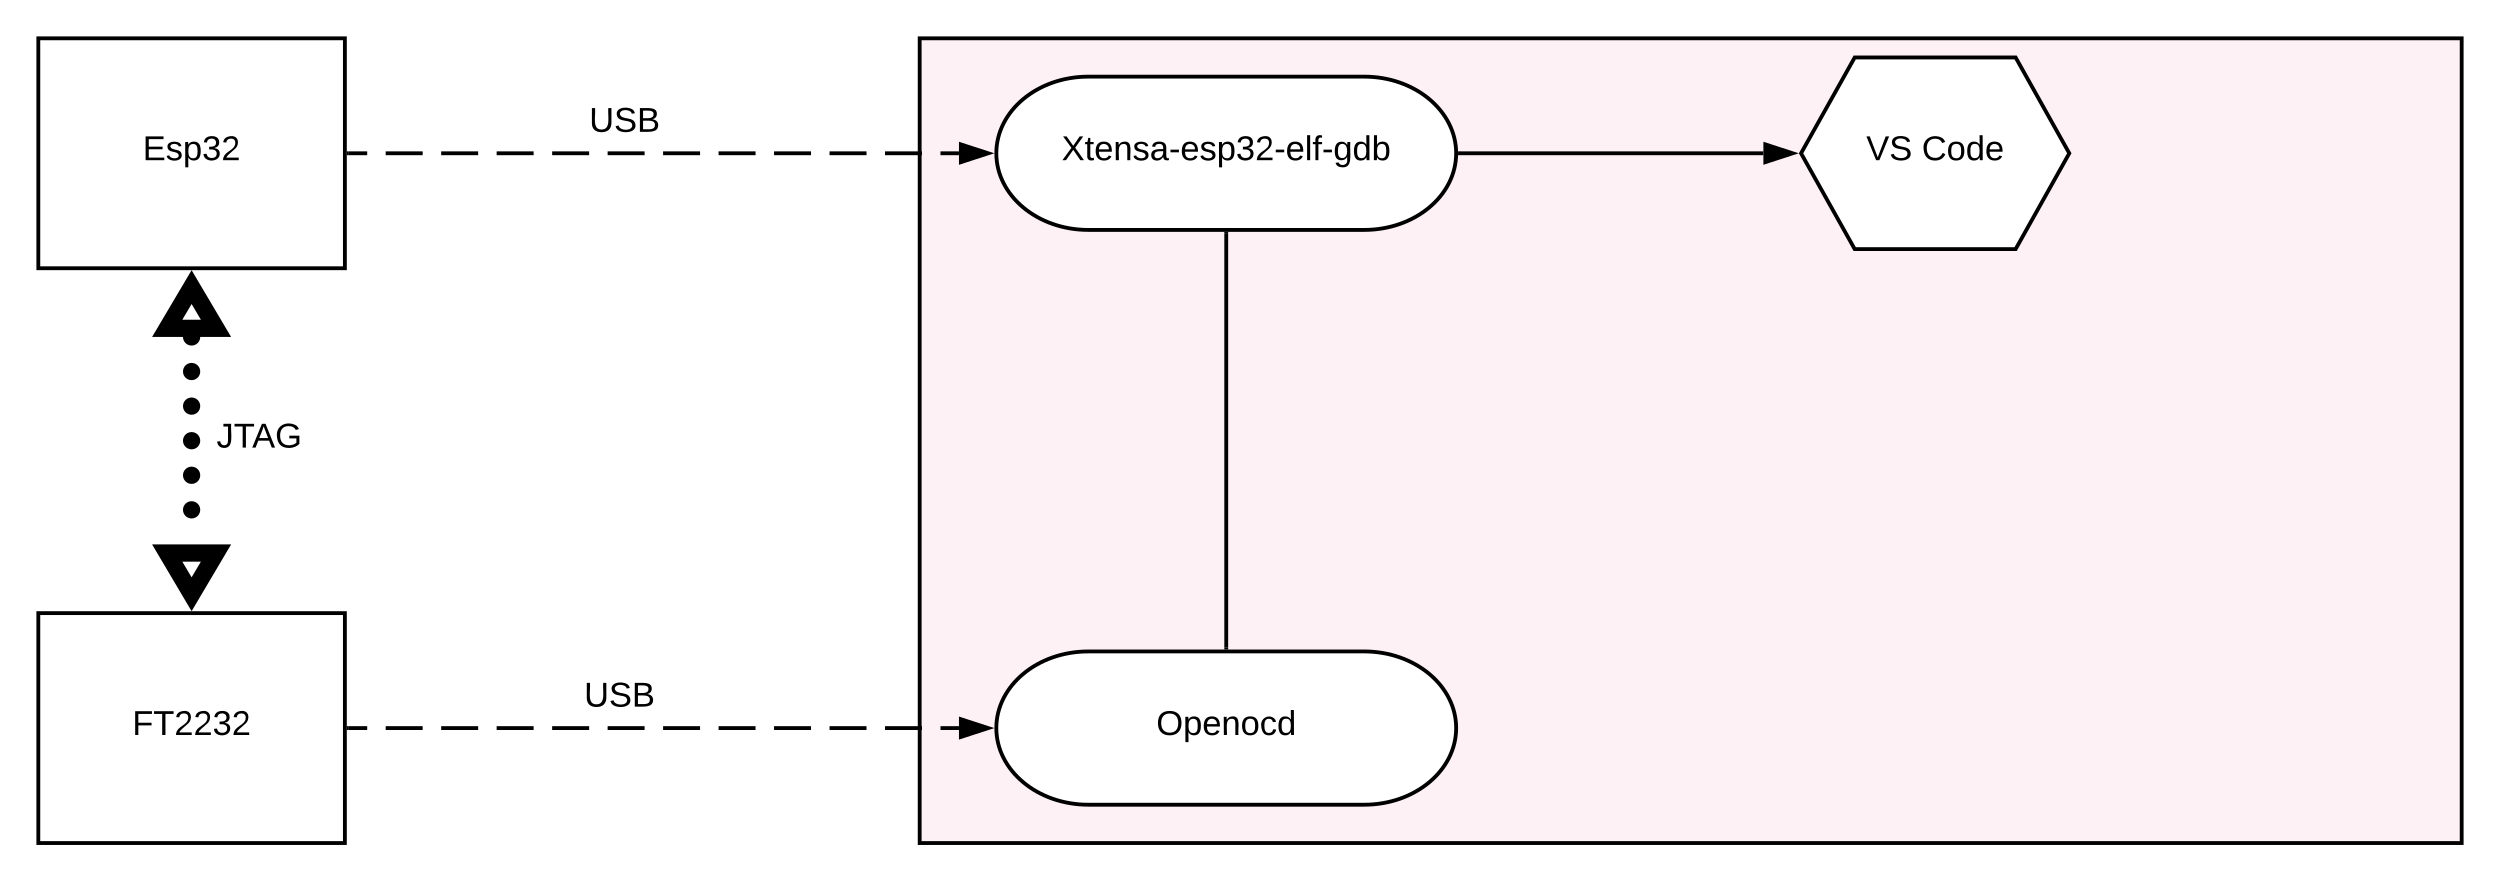 <svg xmlns="http://www.w3.org/2000/svg" xmlns:xlink="http://www.w3.org/1999/xlink" xmlns:lucid="lucid" width="1304.8" height="460"><g transform="translate(-380 -220)" lucid:page-tab-id="0_0"><path d="M0 0h1870.4v1323.2H0z" fill="#fff"/><path d="M400 240h160v120H400z" stroke="#000" stroke-width="2" fill="#fff"/><use xlink:href="#a" transform="matrix(1,0,0,1,405,245) translate(49.5 58.6)"/><path d="M400 540h160v120H400z" stroke="#000" stroke-width="2" fill="#fff"/><use xlink:href="#b" transform="matrix(1,0,0,1,405,545) translate(44.05 58.6)"/><path d="M480 395.86v108.28" fill="none"/><path d="M484.5 395.86c0 2.48-2 4.5-4.5 4.5s-4.5-2.02-4.5-4.5c0-2.5 2-4.5 4.5-4.5s4.5 2 4.5 4.5zm0 18.05c0 2.5-2 4.5-4.5 4.5s-4.5-2-4.5-4.5c0-2.48 2-4.5 4.5-4.5s4.5 2.02 4.5 4.5zm0 18.05c0 2.5-2 4.5-4.5 4.5s-4.5-2-4.5-4.5c0-2.48 2-4.5 4.5-4.5s4.5 2.02 4.5 4.5zm0 18.05c0 2.5-2 4.5-4.5 4.5s-4.5-2-4.5-4.5 2-4.5 4.5-4.5 4.5 2 4.5 4.5zm0 18.05c0 2.48-2 4.5-4.5 4.5s-4.5-2.02-4.5-4.5c0-2.5 2-4.5 4.5-4.5s4.5 2 4.5 4.5zm0 18.04c0 2.48-2 4.5-4.5 4.5s-4.5-2.02-4.5-4.5c0-2.5 2-4.5 4.5-4.5s4.5 2 4.5 4.5z"/><path d="M480 369.84l12.73 21.52h-25.46zM480 530.16l-12.73-21.52h25.46z" stroke="#000" stroke-width="9" fill="#fff"/><use xlink:href="#c" transform="matrix(1,0,0,1,488,439.2) translate(0 14.4)"/><use xlink:href="#d" transform="matrix(1,0,0,1,488,439.2) translate(5 14.4)"/><path d="M860 240h804.8v420H860z" stroke="#000" stroke-width="2" fill="#f9d2de" fill-opacity=".32"/><path d="M1092 260c26.5 0 48 17.9 48 40s-21.5 40-48 40H948c-26.5 0-48-17.9-48-40s21.5-40 48-40z" stroke="#000" stroke-width="2" fill="#fff"/><use xlink:href="#e" transform="matrix(1,0,0,1,905,265) translate(29.1 38.6)"/><path d="M1092 560c26.5 0 48 17.9 48 40s-21.5 40-48 40H948c-26.5 0-48-17.9-48-40s21.5-40 48-40z" stroke="#000" stroke-width="2" fill="#fff"/><use xlink:href="#f" transform="matrix(1,0,0,1,905,565) translate(78.5 38.6)"/><path d="M1348 250h84l28 50-28 50h-84l-28-50z" stroke="#000" stroke-width="2" fill="#fff"/><use xlink:href="#g" transform="matrix(1,0,0,1,1325,255) translate(29.025 48.6)"/><use xlink:href="#h" transform="matrix(1,0,0,1,1325,255) translate(58.025 48.6)"/><path d="M1142 300h158.35" stroke="#000" stroke-width="2" fill="none"/><path d="M1142.03 301h-1.08l.05-.98v-.33l-.04-.7h1.07z"/><path d="M1315.62 300l-14.27 4.64v-9.28z" stroke="#000" stroke-width="2"/><path d="M1020 342v216" stroke="#000" stroke-width="2" fill="none"/><path d="M1021 342.03h-2V341h2zM1021 559h-2v-1.03h2z"/><path d="M562 300h318.5" fill="none"/><path d="M562 300h9.65m9.65 0h19.3m9.66 0h19.3m9.65 0h19.3m9.67 0h19.3m9.65 0h19.3m9.65 0h19.3m9.66 0h19.3m9.65 0h19.3m9.66 0h19.3m9.65 0h19.3m9.65 0h9.65" stroke="#000" stroke-width="2" fill="none"/><path d="M562.03 301H561v-2h1.03z"/><path d="M895.76 300l-14.26 4.64v-9.28z" stroke="#000" stroke-width="2"/><use xlink:href="#i" transform="matrix(1,0,0,1,687.525,274.4) translate(0 14.4)"/><path d="M562 600h318.5" fill="none"/><path d="M562 600h9.65m9.65 0h19.3m9.66 0h19.3m9.65 0h19.3m9.67 0h19.3m9.65 0h19.3m9.65 0h19.3m9.66 0h19.3m9.65 0h19.3m9.66 0h19.3m9.65 0h19.3m9.65 0h9.65" stroke="#000" stroke-width="2" fill="none"/><path d="M562.03 601H561v-2h1.03z"/><path d="M895.76 600l-14.26 4.64v-9.28z" stroke="#000" stroke-width="2"/><g><use xlink:href="#i" transform="matrix(1,0,0,1,684.858,574.4) translate(0 14.4)"/></g><defs><path d="M30 0v-248h187v28H63v79h144v27H63v87h162V0H30" id="j"/><path d="M135-143c-3-34-86-38-87 0 15 53 115 12 119 90S17 21 10-45l28-5c4 36 97 45 98 0-10-56-113-15-118-90-4-57 82-63 122-42 12 7 21 19 24 35" id="k"/><path d="M115-194c55 1 70 41 70 98S169 2 115 4C84 4 66-9 55-30l1 105H24l-1-265h31l2 30c10-21 28-34 59-34zm-8 174c40 0 45-34 45-75s-6-73-45-74c-42 0-51 32-51 76 0 43 10 73 51 73" id="l"/><path d="M126-127c33 6 58 20 58 59 0 88-139 92-164 29-3-8-5-16-6-25l32-3c6 27 21 44 54 44 32 0 52-15 52-46 0-38-36-46-79-43v-28c39 1 72-4 72-42 0-27-17-43-46-43-28 0-47 15-49 41l-32-3c6-42 35-63 81-64 48-1 79 21 79 65 0 36-21 52-52 59" id="m"/><path d="M101-251c82-7 93 87 43 132L82-64C71-53 59-42 53-27h129V0H18c2-99 128-94 128-182 0-28-16-43-45-43s-46 15-49 41l-32-3c6-41 34-60 81-64" id="n"/><g id="a"><use transform="matrix(0.05,0,0,0.05,0,0)" xlink:href="#j"/><use transform="matrix(0.05,0,0,0.05,12,0)" xlink:href="#k"/><use transform="matrix(0.05,0,0,0.05,21,0)" xlink:href="#l"/><use transform="matrix(0.05,0,0,0.05,31,0)" xlink:href="#m"/><use transform="matrix(0.05,0,0,0.05,41,0)" xlink:href="#n"/></g><path d="M63-220v92h138v28H63V0H30v-248h175v28H63" id="o"/><path d="M127-220V0H93v-220H8v-28h204v28h-85" id="p"/><g id="b"><use transform="matrix(0.05,0,0,0.05,0,0)" xlink:href="#o"/><use transform="matrix(0.05,0,0,0.05,10.95,0)" xlink:href="#p"/><use transform="matrix(0.05,0,0,0.05,21.9,0)" xlink:href="#n"/><use transform="matrix(0.05,0,0,0.05,31.9,0)" xlink:href="#n"/><use transform="matrix(0.05,0,0,0.05,41.9,0)" xlink:href="#m"/><use transform="matrix(0.05,0,0,0.05,51.9,0)" xlink:href="#n"/></g><path d="M153-248C145-148 188 4 80 4 36 3 13-21 6-62l32-5c4 25 16 42 43 43 27 0 39-20 39-49v-147H72v-28h81" id="q"/><path d="M205 0l-28-72H64L36 0H1l101-248h38L239 0h-34zm-38-99l-47-123c-12 45-31 82-46 123h93" id="r"/><path d="M143 4C61 4 22-44 18-125c-5-107 100-154 193-111 17 8 29 25 37 43l-32 9c-13-25-37-40-76-40-61 0-88 39-88 99 0 61 29 100 91 101 35 0 62-11 79-27v-45h-74v-28h105v86C228-13 192 4 143 4" id="s"/><g id="d"><use transform="matrix(0.05,0,0,0.05,0,0)" xlink:href="#q"/><use transform="matrix(0.05,0,0,0.05,9,0)" xlink:href="#p"/><use transform="matrix(0.05,0,0,0.05,18.6,0)" xlink:href="#r"/><use transform="matrix(0.05,0,0,0.05,30.6,0)" xlink:href="#s"/></g><path d="M195 0l-74-108L45 0H8l94-129-87-119h37l69 98 67-98h37l-84 118L233 0h-38" id="t"/><path d="M59-47c-2 24 18 29 38 22v24C64 9 27 4 27-40v-127H5v-23h24l9-43h21v43h35v23H59v120" id="u"/><path d="M100-194c63 0 86 42 84 106H49c0 40 14 67 53 68 26 1 43-12 49-29l28 8c-11 28-37 45-77 45C44 4 14-33 15-96c1-61 26-98 85-98zm52 81c6-60-76-77-97-28-3 7-6 17-6 28h103" id="v"/><path d="M117-194c89-4 53 116 60 194h-32v-121c0-31-8-49-39-48C34-167 62-67 57 0H25l-1-190h30c1 10-1 24 2 32 11-22 29-35 61-36" id="w"/><path d="M141-36C126-15 110 5 73 4 37 3 15-17 15-53c-1-64 63-63 125-63 3-35-9-54-41-54-24 1-41 7-42 31l-33-3c5-37 33-52 76-52 45 0 72 20 72 64v82c-1 20 7 32 28 27v20c-31 9-61-2-59-35zM48-53c0 20 12 33 32 33 41-3 63-29 60-74-43 2-92-5-92 41" id="x"/><path d="M16-82v-28h88v28H16" id="y"/><path d="M24 0v-261h32V0H24" id="z"/><path d="M101-234c-31-9-42 10-38 44h38v23H63V0H32v-167H5v-23h27c-7-52 17-82 69-68v24" id="A"/><path d="M177-190C167-65 218 103 67 71c-23-6-38-20-44-43l32-5c15 47 100 32 89-28v-30C133-14 115 1 83 1 29 1 15-40 15-95c0-56 16-97 71-98 29-1 48 16 59 35 1-10 0-23 2-32h30zM94-22c36 0 50-32 50-73 0-42-14-75-50-75-39 0-46 34-46 75s6 73 46 73" id="B"/><path d="M85-194c31 0 48 13 60 33l-1-100h32l1 261h-30c-2-10 0-23-3-31C134-8 116 4 85 4 32 4 16-35 15-94c0-66 23-100 70-100zm9 24c-40 0-46 34-46 75 0 40 6 74 45 74 42 0 51-32 51-76 0-42-9-74-50-73" id="C"/><path d="M115-194c53 0 69 39 70 98 0 66-23 100-70 100C84 3 66-7 56-30L54 0H23l1-261h32v101c10-23 28-34 59-34zm-8 174c40 0 45-34 45-75 0-40-5-75-45-74-42 0-51 32-51 76 0 43 10 73 51 73" id="D"/><g id="e"><use transform="matrix(0.05,0,0,0.05,0,0)" xlink:href="#t"/><use transform="matrix(0.05,0,0,0.05,12,0)" xlink:href="#u"/><use transform="matrix(0.05,0,0,0.05,17,0)" xlink:href="#v"/><use transform="matrix(0.05,0,0,0.05,27,0)" xlink:href="#w"/><use transform="matrix(0.05,0,0,0.05,37,0)" xlink:href="#k"/><use transform="matrix(0.05,0,0,0.05,46,0)" xlink:href="#x"/><use transform="matrix(0.05,0,0,0.05,56,0)" xlink:href="#y"/><use transform="matrix(0.05,0,0,0.05,61.95,0)" xlink:href="#v"/><use transform="matrix(0.05,0,0,0.05,71.95,0)" xlink:href="#k"/><use transform="matrix(0.05,0,0,0.05,80.95,0)" xlink:href="#l"/><use transform="matrix(0.05,0,0,0.05,90.95,0)" xlink:href="#m"/><use transform="matrix(0.05,0,0,0.05,100.95,0)" xlink:href="#n"/><use transform="matrix(0.05,0,0,0.05,110.95,0)" xlink:href="#y"/><use transform="matrix(0.05,0,0,0.05,116.9,0)" xlink:href="#v"/><use transform="matrix(0.05,0,0,0.05,126.9,0)" xlink:href="#z"/><use transform="matrix(0.05,0,0,0.05,130.85,0)" xlink:href="#A"/><use transform="matrix(0.05,0,0,0.05,135.85,0)" xlink:href="#y"/><use transform="matrix(0.05,0,0,0.05,141.8,0)" xlink:href="#B"/><use transform="matrix(0.05,0,0,0.05,151.8,0)" xlink:href="#C"/><use transform="matrix(0.05,0,0,0.05,161.8,0)" xlink:href="#D"/></g><path d="M140-251c81 0 123 46 123 126C263-46 219 4 140 4 59 4 17-45 17-125s42-126 123-126zm0 227c63 0 89-41 89-101s-29-99-89-99c-61 0-89 39-89 99S79-25 140-24" id="E"/><path d="M100-194c62-1 85 37 85 99 1 63-27 99-86 99S16-35 15-95c0-66 28-99 85-99zM99-20c44 1 53-31 53-75 0-43-8-75-51-75s-53 32-53 75 10 74 51 75" id="F"/><path d="M96-169c-40 0-48 33-48 73s9 75 48 75c24 0 41-14 43-38l32 2c-6 37-31 61-74 61-59 0-76-41-82-99-10-93 101-131 147-64 4 7 5 14 7 22l-32 3c-4-21-16-35-41-35" id="G"/><g id="f"><use transform="matrix(0.05,0,0,0.05,0,0)" xlink:href="#E"/><use transform="matrix(0.05,0,0,0.05,14,0)" xlink:href="#l"/><use transform="matrix(0.05,0,0,0.05,24,0)" xlink:href="#v"/><use transform="matrix(0.05,0,0,0.05,34,0)" xlink:href="#w"/><use transform="matrix(0.05,0,0,0.05,44,0)" xlink:href="#F"/><use transform="matrix(0.05,0,0,0.05,54,0)" xlink:href="#G"/><use transform="matrix(0.05,0,0,0.05,63,0)" xlink:href="#C"/></g><path d="M137 0h-34L2-248h35l83 218 83-218h36" id="H"/><path d="M185-189c-5-48-123-54-124 2 14 75 158 14 163 119 3 78-121 87-175 55-17-10-28-26-33-46l33-7c5 56 141 63 141-1 0-78-155-14-162-118-5-82 145-84 179-34 5 7 8 16 11 25" id="I"/><g id="g"><use transform="matrix(0.05,0,0,0.05,0,0)" xlink:href="#H"/><use transform="matrix(0.05,0,0,0.05,12,0)" xlink:href="#I"/></g><path d="M212-179c-10-28-35-45-73-45-59 0-87 40-87 99 0 60 29 101 89 101 43 0 62-24 78-52l27 14C228-24 195 4 139 4 59 4 22-46 18-125c-6-104 99-153 187-111 19 9 31 26 39 46" id="J"/><g id="h"><use transform="matrix(0.05,0,0,0.05,0,0)" xlink:href="#J"/><use transform="matrix(0.05,0,0,0.05,12.95,0)" xlink:href="#F"/><use transform="matrix(0.05,0,0,0.05,22.95,0)" xlink:href="#C"/><use transform="matrix(0.05,0,0,0.05,32.95,0)" xlink:href="#v"/></g><path d="M232-93c-1 65-40 97-104 97C67 4 28-28 28-90v-158h33c8 89-33 224 67 224 102 0 64-133 71-224h33v155" id="K"/><path d="M160-131c35 5 61 23 61 61C221 17 115-2 30 0v-248c76 3 177-17 177 60 0 33-19 50-47 57zm-97-11c50-1 110 9 110-42 0-47-63-36-110-37v79zm0 115c55-2 124 14 124-45 0-56-70-42-124-44v89" id="L"/><g id="i"><use transform="matrix(0.05,0,0,0.05,0,0)" xlink:href="#K"/><use transform="matrix(0.05,0,0,0.05,12.95,0)" xlink:href="#I"/><use transform="matrix(0.05,0,0,0.05,24.95,0)" xlink:href="#L"/></g></defs></g></svg>